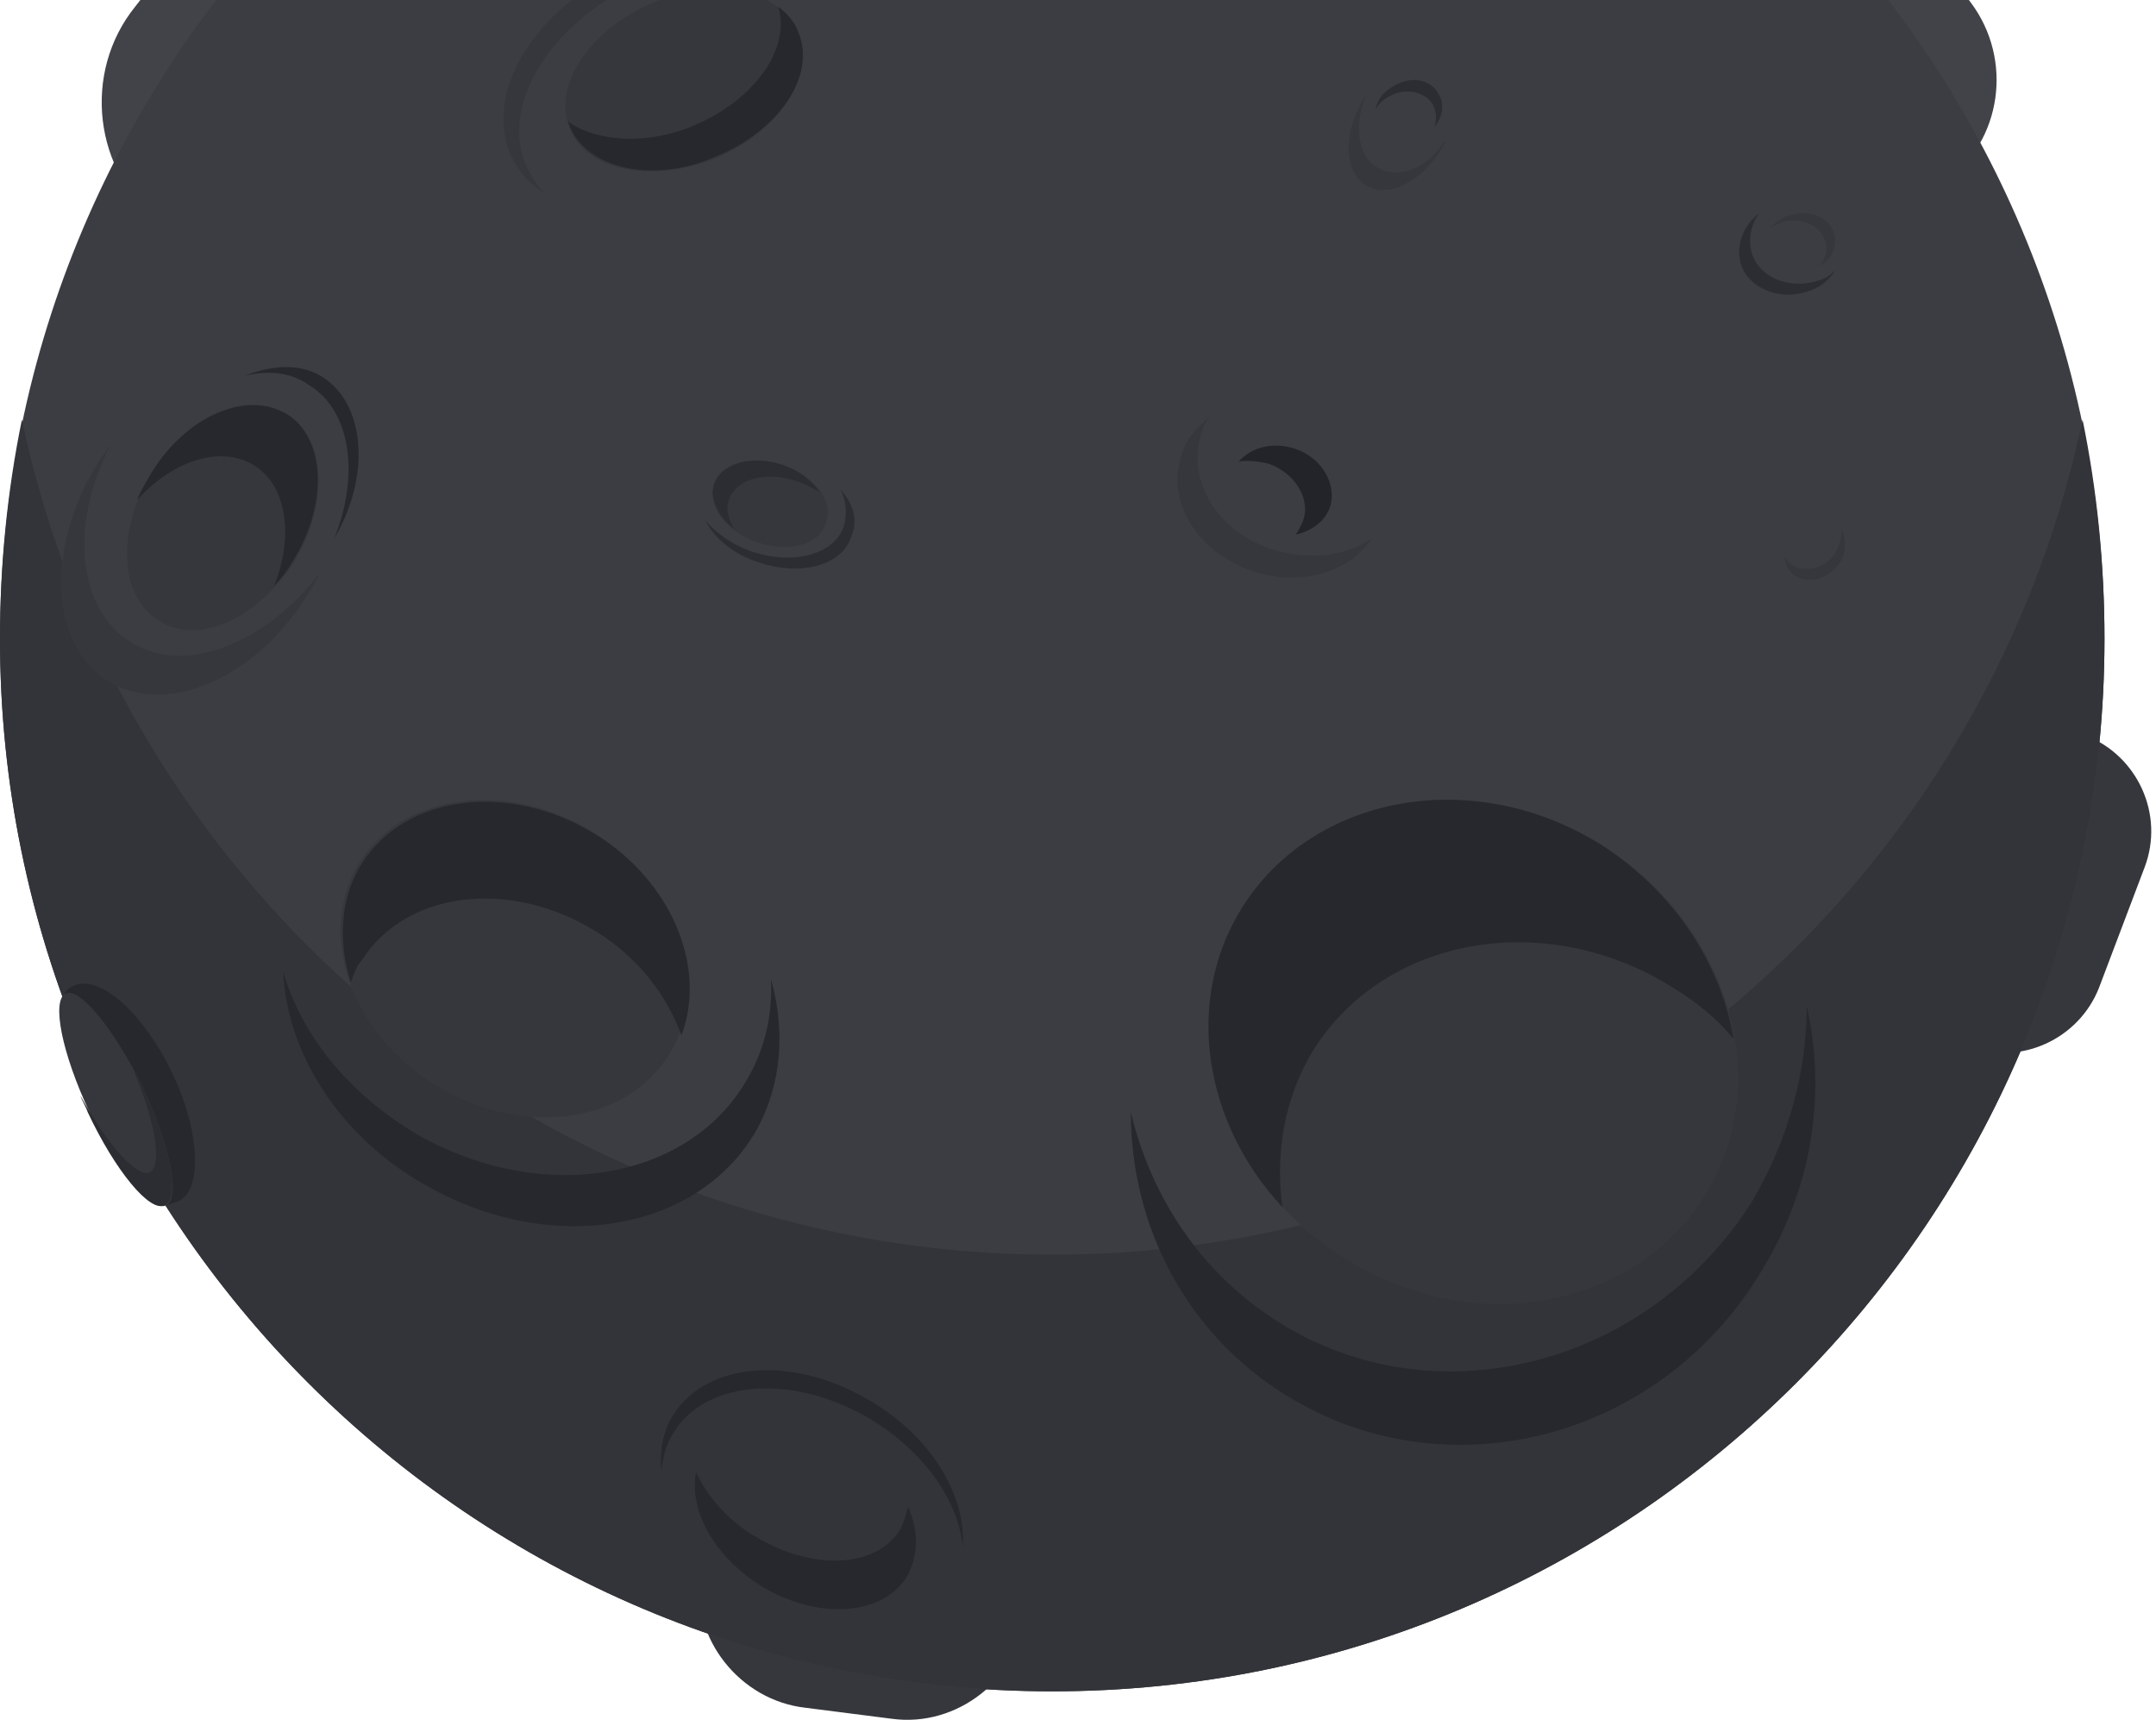 <svg width="242" height="193" viewBox="0 0 242 193" fill="none" xmlns="http://www.w3.org/2000/svg">
<path d="M94.528 157.199L104.166 158.429C111.548 159.249 117.084 166.221 116.059 173.603L115.238 180.985C114.418 188.366 107.447 193.903 100.065 192.877L90.427 191.647C83.046 190.827 77.509 183.855 78.535 176.473L79.355 169.092C80.175 161.505 86.942 156.174 94.528 157.199Z" fill="#36373C"/>
<path d="M202.995 98.35L208.121 84.817C210.377 79.075 216.939 75.999 222.885 78.255L234.163 82.561C239.904 84.817 242.98 91.378 240.724 97.325L235.598 110.858C233.342 116.599 226.781 119.675 220.834 117.419L209.557 113.113C203.815 110.653 200.74 104.091 202.995 98.35Z" fill="#36373C"/>
<path d="M216.122 -6.431L221.249 0.336C225.965 6.692 224.734 15.715 218.378 20.431L213.457 24.122C207.1 28.838 198.078 27.607 193.362 21.251L188.236 14.484C183.519 8.128 184.75 -0.894 191.106 -5.611L196.028 -9.301C202.384 -14.018 211.406 -12.787 216.122 -6.431Z" fill="#424348"/>
<path d="M47.57 15.715L42.443 22.276C36.497 29.863 25.424 31.093 18.043 25.147C10.456 19.201 9.225 8.128 15.172 0.746L20.298 -5.815C26.244 -13.402 37.317 -14.633 44.699 -8.686C52.081 -2.74 53.516 8.128 47.57 15.715Z" fill="#424348"/>
<path d="M236.217 71.693C236.217 136.899 183.314 189.802 118.109 189.802C52.903 189.802 0 136.899 0 71.693C0 6.487 52.903 -46.416 118.109 -46.416C183.314 -46.416 236.217 6.487 236.217 71.693Z" fill="#3C3D42"/>
<path d="M118.109 140.795C61.31 140.795 13.738 100.605 2.461 47.087C0.82 55.084 0 63.286 0 71.693C0 136.899 52.903 189.802 118.109 189.802C183.314 189.802 236.217 136.899 236.217 71.693C236.217 63.286 235.397 55.084 233.757 47.087C222.479 100.81 174.907 140.795 118.109 140.795Z" fill="#333439"/>
<path d="M89.608 3.617C91.659 8.333 87.558 14.689 80.381 17.765C73.204 20.636 65.823 19.2 63.977 14.484C61.927 9.768 66.028 3.412 73.204 0.336C80.176 -2.74 87.558 -1.1 89.608 3.617Z" fill="#36373C"/>
<path d="M59.053 18.585C55.977 11.409 62.334 1.771 72.996 -2.535C80.993 -5.816 89.195 -5.405 94.116 -2.125C89.605 -6.841 80.378 -7.866 71.356 -4.175C60.488 0.336 54.337 9.768 57.207 17.15C58.028 18.995 59.258 20.636 61.103 21.661C60.283 20.841 59.668 19.816 59.053 18.585Z" fill="#36373C"/>
<path d="M89.608 3.617C89.198 2.386 88.377 1.566 87.352 0.746C88.787 5.462 84.686 11.204 77.92 14.074C72.589 16.33 67.052 15.92 63.772 13.664C63.772 13.869 63.977 14.074 63.977 14.279C66.027 18.995 73.409 20.636 80.38 17.56C87.352 14.69 91.658 8.538 89.608 3.617Z" fill="#27282D"/>
<path d="M154.609 18.79C152.353 17.56 151.943 13.869 153.378 10.588C153.173 10.793 152.968 11.204 152.763 11.614C150.713 15.305 150.918 19.405 153.378 20.841C155.839 22.276 159.53 20.431 161.785 16.74C161.991 16.33 162.196 16.125 162.196 15.715C160.35 18.79 157.069 20.226 154.609 18.79Z" fill="#36373C"/>
<path d="M32.192 46.472C36.703 49.138 36.908 56.724 33.012 63.081C28.911 69.438 22.144 72.513 17.838 69.642C13.327 66.977 13.122 59.39 17.018 53.033C20.914 46.677 27.68 43.601 32.192 46.472Z" fill="#36373C"/>
<path d="M34.655 43.191C39.371 46.062 40.397 53.239 37.526 60.415C41.627 53.444 41.012 45.447 36.296 42.371C33.835 40.73 30.554 40.936 27.479 42.166C30.144 41.551 32.605 41.756 34.655 43.191Z" fill="#27282D"/>
<path d="M14.763 72.103C8.612 68.412 7.791 58.57 12.508 49.753C12.098 50.368 11.482 51.188 11.072 51.803C5.126 61.236 5.536 72.308 12.098 76.409C18.659 80.51 28.706 76.204 34.653 66.567C35.063 65.952 35.473 65.132 35.883 64.311C29.732 72.308 20.71 75.794 14.763 72.103Z" fill="#36373C"/>
<path d="M32.195 46.472C27.684 43.807 20.917 46.677 17.021 53.034C16.406 54.059 15.791 55.084 15.381 56.11C19.482 51.599 24.813 49.958 28.504 52.214C32.195 54.469 33.015 60.211 30.76 65.747C31.58 64.927 32.195 64.107 32.81 63.081C36.911 56.52 36.501 49.138 32.195 46.472Z" fill="#27282D"/>
<path d="M66.641 93.428C76.278 99.375 79.969 110.652 75.048 118.444C70.127 126.236 58.439 127.672 48.802 121.725C39.164 115.779 35.473 104.501 40.395 96.709C45.316 88.917 57.209 87.482 66.641 93.428Z" fill="#36373C"/>
<path d="M40.603 107.782C45.524 99.99 57.212 98.555 66.849 104.501C71.565 107.372 74.846 111.678 76.487 116.189C79.357 108.602 75.461 98.965 66.849 93.633C57.212 87.687 45.524 89.122 40.603 96.914C38.142 100.81 37.937 105.731 39.373 110.242C39.783 109.217 39.988 108.397 40.603 107.782Z" fill="#27282D"/>
<path d="M86.531 109.832C86.737 113.728 85.916 117.624 83.866 121.11C77.304 132.593 60.695 135.259 46.752 127.262C39.165 122.751 33.834 116.189 31.783 109.012C32.193 118.034 37.935 127.467 47.777 133.003C61.721 141 78.329 138.334 84.891 126.852C87.762 121.725 88.172 115.574 86.531 109.832Z" fill="#27282D"/>
<path d="M75.663 160.685C79.354 154.738 89.402 154.123 98.014 159.454C103.96 163.145 107.651 168.682 108.061 173.603C108.471 168.067 104.78 161.505 98.014 157.404C89.402 152.073 79.559 152.688 75.663 158.634C74.433 160.48 74.023 162.735 74.228 164.991C74.433 163.35 74.843 161.915 75.663 160.685Z" fill="#27282D"/>
<path d="M101.911 169.092C101.706 169.912 101.501 170.732 101.091 171.552C98.425 176.063 91.043 176.268 84.687 172.373C81.611 170.527 79.355 167.861 78.125 165.196C77.305 169.502 80.176 174.628 85.302 177.909C91.658 181.805 98.835 181.395 101.706 177.089C103.141 174.628 103.141 171.757 101.911 169.092Z" fill="#27282D"/>
<path d="M179.828 94.864C194.182 103.886 199.308 121.52 191.311 134.233C183.314 146.946 165.27 150.227 150.916 141.205C136.563 132.183 131.437 114.548 139.433 101.835C147.43 89.122 165.475 85.841 179.828 94.864Z" fill="#36373C"/>
<path d="M147.429 117.829C155.426 105.116 173.47 101.835 187.824 110.858C190.49 112.498 192.745 114.343 194.591 116.599C193.155 108.192 188.029 100.195 179.827 94.864C165.473 85.841 147.429 89.122 139.432 101.835C132.871 112.293 135.126 126.031 143.943 135.463C143.123 129.517 144.148 123.161 147.429 117.829Z" fill="#27282D"/>
<path d="M202.796 112.908C202.796 120.29 200.746 127.877 196.645 134.849C184.957 153.303 161.171 159.454 143.537 148.382C134.72 142.845 129.183 134.233 126.928 124.801C126.928 137.514 133.079 149.612 144.357 156.584C162.196 167.656 185.982 161.71 197.465 143.051C203.411 133.618 205.052 122.751 202.796 112.908Z" fill="#27282D"/>
<path d="M92.682 58.775C91.862 61.236 88.376 62.056 84.891 60.826C81.405 59.596 79.354 56.725 80.174 54.264C80.995 51.804 84.48 50.983 87.966 52.214C91.452 53.444 93.708 56.315 92.682 58.775Z" fill="#36373C"/>
<path d="M94.32 54.879C94.935 56.109 95.14 57.545 94.73 58.98C93.705 62.261 88.989 63.491 84.273 61.851C82.017 61.03 80.377 59.8 79.147 58.365C80.172 60.415 82.427 62.261 85.093 63.081C89.809 64.721 94.525 63.491 95.55 60.21C96.371 58.365 95.755 56.519 94.32 54.879Z" fill="#2C2D32"/>
<path d="M81.817 56.109C82.638 53.649 86.123 52.828 89.609 54.059C90.634 54.469 91.455 54.879 92.07 55.289C91.25 54.059 89.814 52.828 87.969 52.213C84.483 50.983 80.997 52.008 80.177 54.264C79.562 55.904 80.587 57.955 82.432 59.39C81.817 58.365 81.407 57.135 81.817 56.109Z" fill="#2C2D32"/>
<path d="M145.382 50.368C142.921 49.548 140.461 50.163 139.025 51.803C140.051 51.598 141.281 51.803 142.306 52.008C145.382 53.034 147.227 56.109 146.202 58.57C145.997 58.98 145.792 59.595 145.382 60.005C147.227 59.595 148.663 58.57 149.278 56.93C150.098 54.469 148.458 51.393 145.382 50.368Z" fill="#23242A"/>
<path d="M143.534 61.851C137.177 60.211 133.282 54.469 134.717 49.138C134.922 48.113 135.332 47.292 135.947 46.677C134.307 47.907 132.871 49.548 132.461 51.598C131.026 56.93 134.922 62.466 141.278 64.311C146.405 65.747 151.531 64.106 153.992 60.416C151.326 62.261 147.43 62.876 143.534 61.851Z" fill="#36373C"/>
<path d="M206.689 59.39C206.689 60.415 206.484 61.236 205.868 62.261C204.638 63.901 202.383 64.311 200.947 63.286C200.742 63.081 200.537 62.876 200.332 62.466C200.332 63.286 200.742 64.106 201.357 64.516C202.793 65.542 204.843 65.132 206.278 63.491C207.304 62.261 207.304 60.62 206.689 59.39Z" fill="#36373C"/>
<path d="M155.637 10.998C157.482 9.768 159.738 10.178 160.763 11.613C161.173 12.434 161.378 13.254 160.968 14.279C161.993 13.049 162.198 11.613 161.378 10.383C160.353 8.743 158.097 8.538 156.252 9.768C155.226 10.383 154.611 11.203 154.406 12.229C154.816 11.613 155.226 11.203 155.637 10.998Z" fill="#2C2D32"/>
<path d="M205.872 26.172C205.257 24.327 203.206 23.507 200.951 24.122C200.131 24.327 199.31 24.942 198.695 25.557C199.105 25.352 199.516 25.147 199.926 24.942C201.976 24.327 204.232 25.147 204.847 26.993C205.257 28.018 204.847 29.043 204.232 29.863C205.667 29.043 206.282 27.608 205.872 26.172Z" fill="#36373C"/>
<path d="M19.272 120.29C15.991 113.524 11.07 109.218 8.199 110.653C7.584 110.858 7.379 111.473 7.174 111.473C9.019 112.088 13.12 115.984 15.991 121.931C18.657 127.672 18.452 133.003 17.836 135.054C18.862 135.464 19.682 134.849 19.887 134.849C22.758 133.823 22.553 127.057 19.272 120.29Z" fill="#27282D"/>
<path d="M15.992 121.931C19.067 128.492 20.297 134.439 18.657 135.259C17.017 136.079 13.121 131.363 10.045 124.801C6.969 118.24 5.739 112.293 7.379 111.473C9.02 110.858 12.711 115.369 15.992 121.931Z" fill="#36373C"/>
<path d="M15.993 121.93C15.788 121.315 15.378 120.7 14.968 120.085C17.428 125.826 18.249 130.748 16.813 131.568C15.378 132.183 12.097 128.492 9.021 122.956C9.227 123.571 9.637 124.186 9.842 124.801C12.917 131.363 16.813 136.079 18.454 135.259C20.299 134.438 19.069 128.492 15.993 121.93Z" fill="#2C2D32"/>
<path d="M204.025 31.503C200.744 32.529 197.463 31.093 196.643 28.428C196.233 26.992 196.438 25.352 197.463 23.916C195.618 25.352 194.798 27.607 195.413 29.658C196.233 32.324 199.719 33.759 202.795 32.734C204.23 32.324 205.255 31.503 206.075 30.273C205.46 30.888 204.845 31.298 204.025 31.503Z" fill="#2C2D32"/>
</svg>
